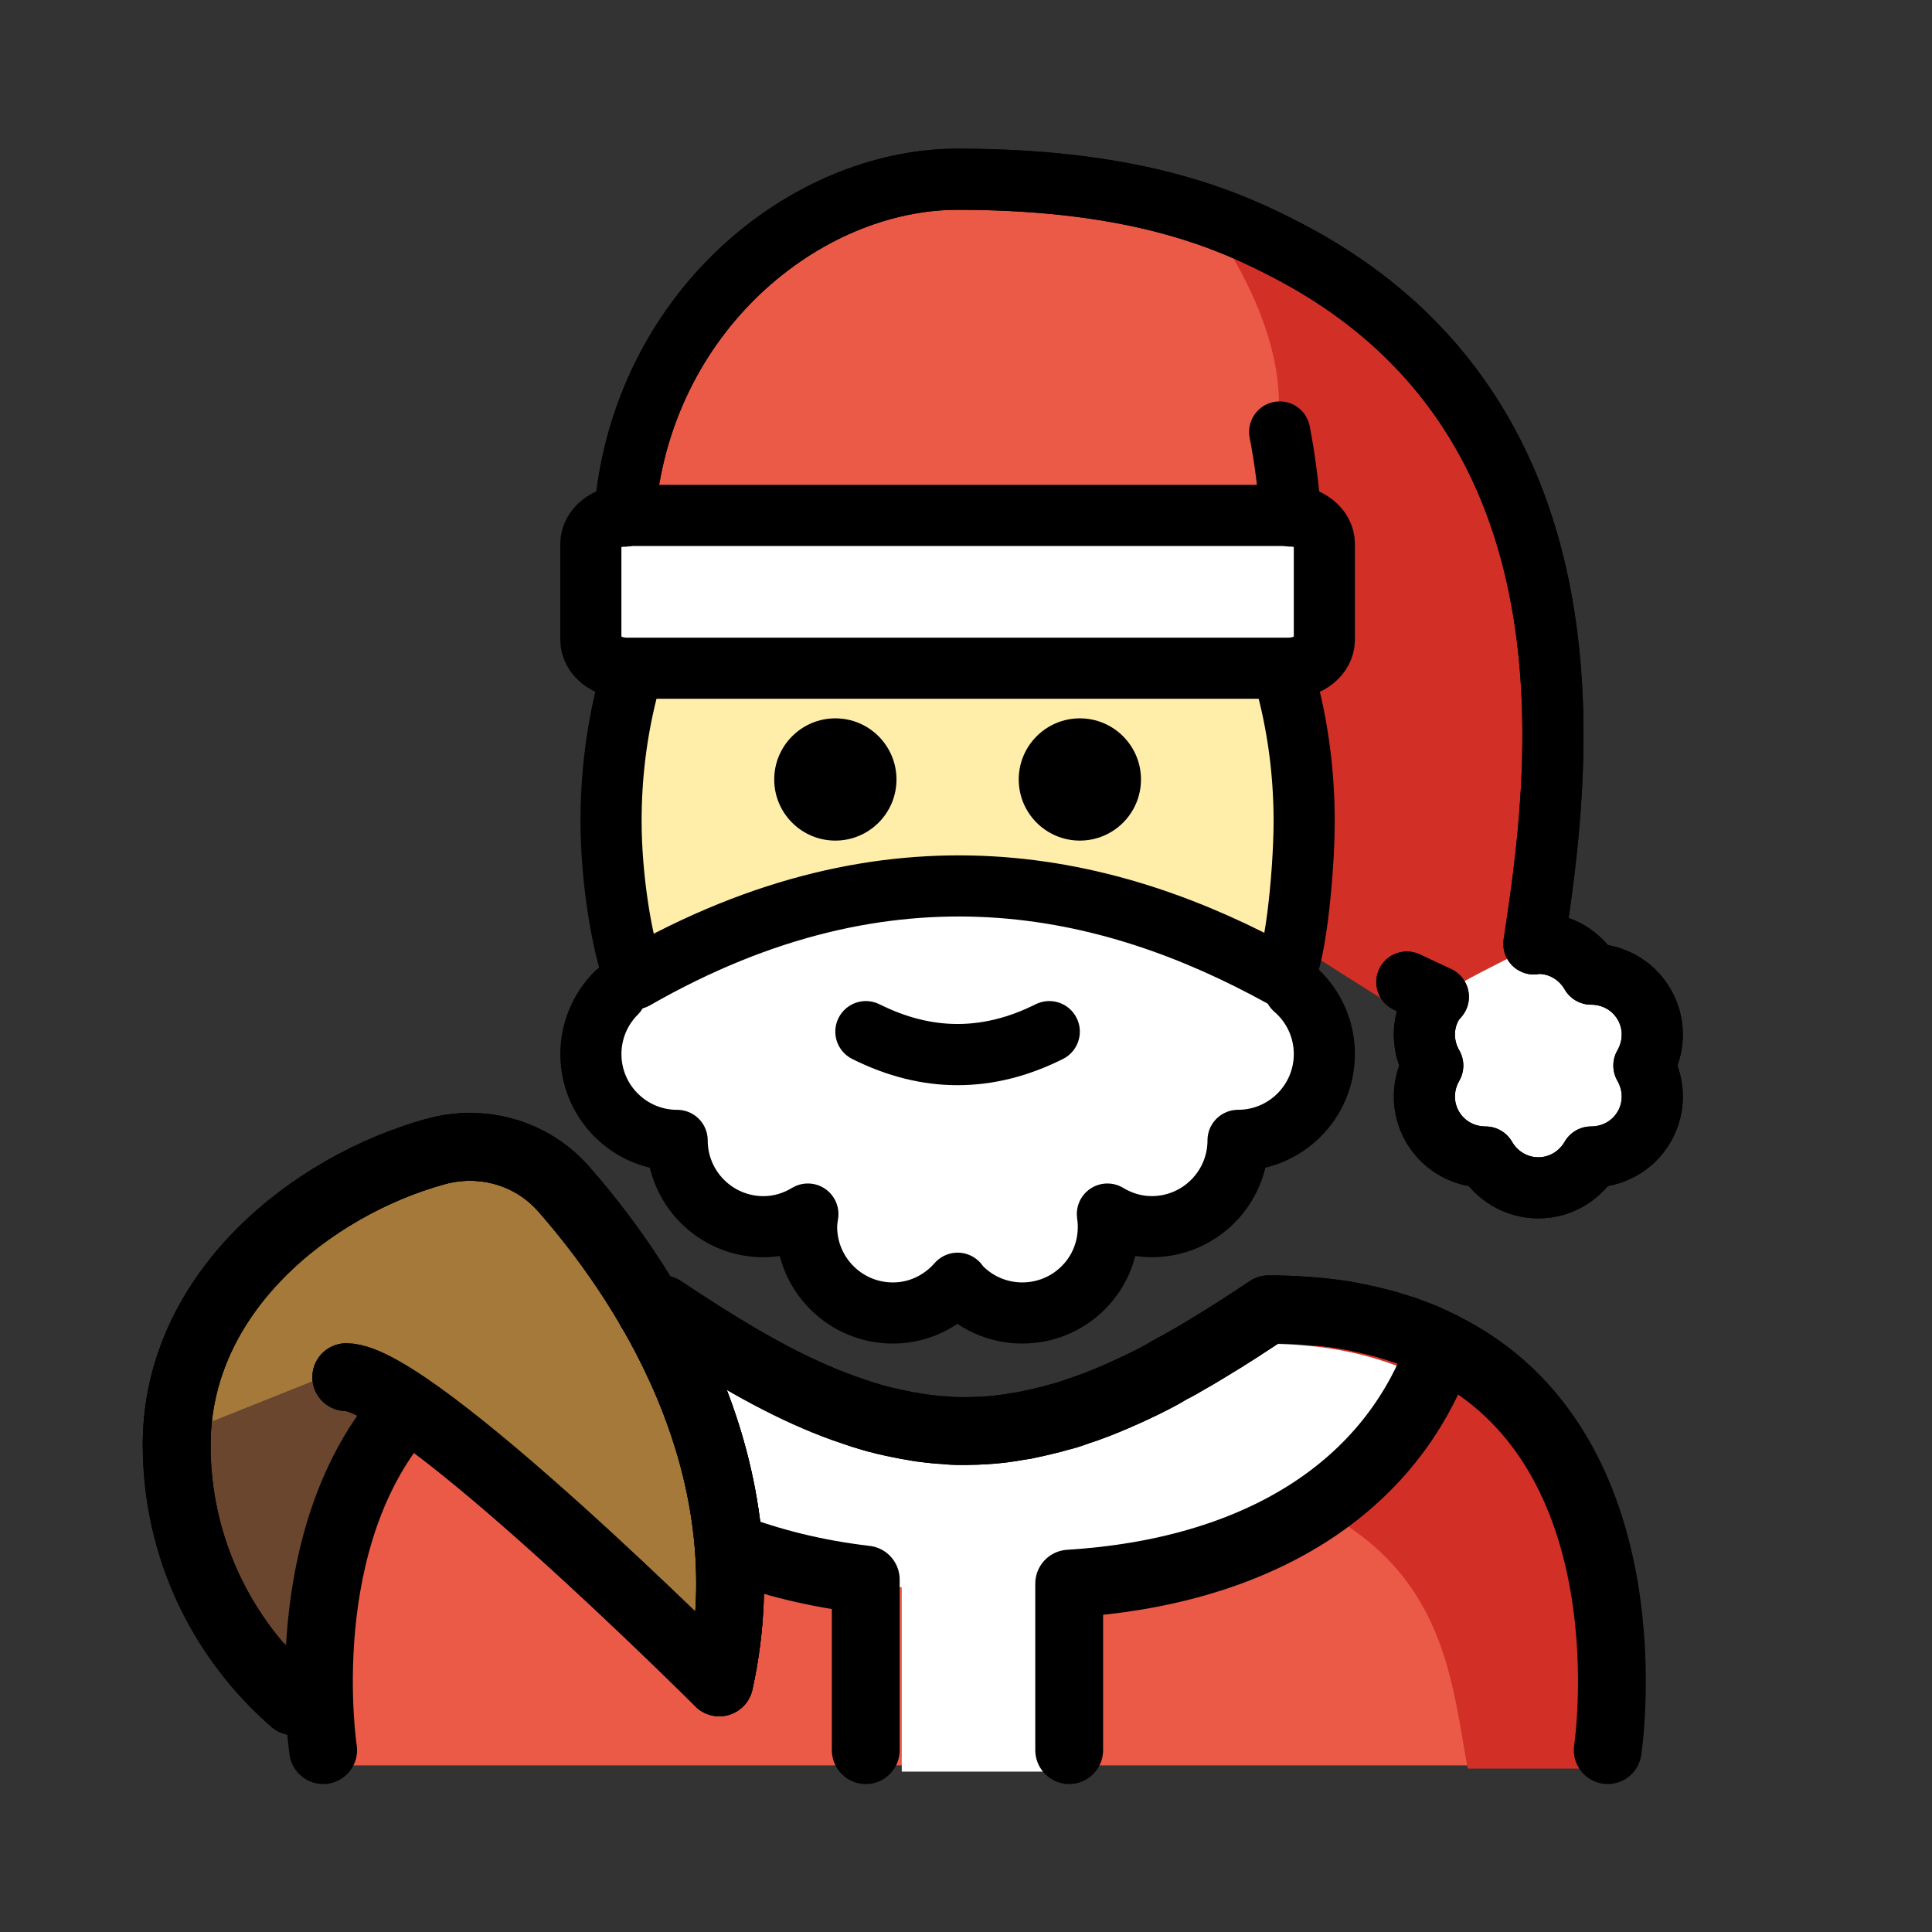 <?xml version="1.0" encoding="UTF-8" standalone="no"?>
<svg
   width="72px"
   height="72px"
   viewBox="0 0 72 72"
   id="emoji"
   version="1.1"
   sodipodi:docname="santa_claus.svg"
   inkscape:version="1.1.1 (3bf5ae0d25, 2021-09-20)"
   xmlns:inkscape="http://www.inkscape.org/namespaces/inkscape"
   xmlns:sodipodi="http://sodipodi.sourceforge.net/DTD/sodipodi-0.dtd"
   xmlns="http://www.w3.org/2000/svg"
   xmlns:svg="http://www.w3.org/2000/svg">
  <rect x="0" y="0" width="72" height="72" fill="#333333" stroke="none"/>
  <defs
     id="defs70" />
  <sodipodi:namedview
     id="namedview68"
     pagecolor="#ffffff"
     bordercolor="#cccccc"
     borderopacity="1"
     inkscape:pageshadow="0"
     inkscape:pageopacity="1"
     inkscape:pagecheckerboard="0"
     showgrid="false"
     inkscape:zoom="8.4263558"
     inkscape:cx="66.102122"
     inkscape:cy="36.255293"
     inkscape:window-width="1920"
     inkscape:window-height="1017"
     inkscape:window-x="-8"
     inkscape:window-y="-8"
     inkscape:window-maximized="1"
     inkscape:current-layer="g935" />
  <g
     id="g935"
     transform="translate(-2.952,-2.3)">
    <g
       id="g1003"
       transform="translate(-0.668,-0.463)">
      <g
         id="color"
         transform="matrix(1.139,0,0,1.139,-1.607,-1.15)">
        <ellipse
           cx="35.921"
           cy="37.3"
           rx="11.314"
           ry="5.657"
           fill="#ffffff"
           id="ellipse2" />
        <path
           fill="#ffffff"
           d="m 46.941,35.785 c 0.6,0.518 0.98,1.284 0.98,2.138 0,1.559 -1.264,2.824 -2.824,2.824 0,1.559 -1.264,2.824 -2.824,2.824 -0.533,0 -1.026,-0.156 -1.451,-0.413 0.126,0.854 -0.13,1.753 -0.787,2.41 -1.103,1.103 -2.89,1.103 -3.993,0 -0.046,-0.046 -0.079,-0.099 -0.12,-0.147 -0.518,0.592 -1.27,0.975 -2.118,0.975 -1.559,0 -2.824,-1.264 -2.824,-2.824 0,-0.142 0.022,-0.278 0.042,-0.414 -0.426,0.258 -0.919,0.414 -1.453,0.414 -1.559,0 -2.824,-1.264 -2.824,-2.824 -0.723,0 -1.445,-0.276 -1.996,-0.827 -1.103,-1.103 -1.103,-2.89 0,-3.993"
           id="path4" />
        <path
           fill="#ea5a47"
           d="M 25.024,20.32 C 25.53,13.676 30.921,9.3 35.921,9.3 c 6,0 9.002,1.39 10.882,2.379 10.493,5.524 8.781,17.345 7.973,22.641 0.05,-0.004 0.095,-0.02 0.146,-0.02 0.742,0 1.382,0.409 1.727,1.008 0.692,-9e-4 1.366,0.349 1.737,0.992 0.371,0.642 0.337,1.401 -0.01,2 0.347,0.599 0.381,1.357 0.01,2 -0.371,0.642 -1.045,0.992 -1.737,0.992 -0.345,0.6 -0.986,1.008 -1.727,1.008 -0.742,0 -1.382,-0.409 -1.727,-1.008 -0.692,9e-4 -1.366,-0.349 -1.737,-0.992 -0.371,-0.642 -0.337,-1.401 0.01,-2 -0.347,-0.599 -0.381,-1.358 -0.01,-2 0.054,-0.094 0.127,-0.168 0.193,-0.249 l -1.031,-0.483 z"
           id="path6" />
        <path
           fill="#d22f27"
           d="M 25.393,20.667 44.921,20.3 c 0,0 4,-3 -1,-10 14,4 11.073,22.8 11.084,22.937 -0.019,-0.026 -0.077,0.085 -0.23,1.083 0.05,-0.004 0.095,-0.02 0.146,-0.02 l -3.464,2 c 0.054,-0.094 0.127,-0.168 0.193,-0.249 l -1.06,0.566 z"
           id="path8" />
        <path
           fill="#d22f27"
           d="m 55.005,33.237 c 0.013,0.017 0.007,0.095 0,0 z"
           id="path10" />
        <path
           fill="#ffffff"
           d="m 50.921,38.3 c 0,2.209 1.791,4 4,4 2.209,0 4,-1.791 4,-4 0,-2.209 -1.791,-4 -4,-4 -2,1 -2,1 -3.296,1.733 -0.444,0.644 -0.704,1.425 -0.704,2.267 z"
           id="path12" />
        <path
           fill="#ffffff"
           d="M 46.743,20.3 H 25.099 c -0.651,0 -1.178,0.417 -1.178,0.932 v 3.135 c 0,0.515 0.527,0.932 1.178,0.932 h 0.296 21.348 c 0.65,0 1.178,-0.417 1.178,-0.932 v -3.135 c 0,-0.515 -0.527,-0.932 -1.178,-0.932 z"
           id="path16" />
      </g>
      <g
         id="hair"
         transform="matrix(1.139,0,0,1.139,-1.607,-1.15)" />
      <g
         id="skin-shadow"
         transform="matrix(1.139,0,0,1.139,-1.607,-1.15)" />
      <g
         id="g898"
         transform="matrix(1.139,0,0,1.139,-1.607,-1.15)">
        <g
           id="skin"
           style="fill:#ffeeaa">
          <path
             fill="#FCEA2B"
             d="m 46.54,25.321 c 0.465,1.549 0.72,3.227 0.72,4.979 0,1.789 -0.339,5 -0.749,5.077 C 40.921,32.3 33.795,30.625 25.358,35.462 24.921,34.3 24.582,32.121 24.582,30.3 c 0,-1.476 0.18,-2.899 0.515,-4.236"
             id="path28"
             style="fill:#ffeeaa" />
        </g>
        <path
           fill="none"
           stroke="#000000"
           stroke-linecap="round"
           stroke-linejoin="round"
           stroke-miterlimit="10"
           stroke-width="2"
           d="m 46.941,35.785 c 0.6,0.518 0.98,1.284 0.98,2.138 0,1.559 -1.264,2.824 -2.824,2.824 0,1.559 -1.264,2.824 -2.824,2.824 -0.533,0 -1.026,-0.156 -1.451,-0.413 0.126,0.854 -0.13,1.753 -0.787,2.41 -1.103,1.103 -2.89,1.103 -3.993,0 -0.046,-0.046 -0.079,-0.099 -0.12,-0.147 -0.518,0.592 -1.27,0.975 -2.118,0.975 -1.559,0 -2.824,-1.264 -2.824,-2.824 0,-0.142 0.022,-0.278 0.042,-0.414 -0.426,0.258 -0.919,0.414 -1.453,0.414 -1.559,0 -2.824,-1.264 -2.824,-2.824 -0.723,0 -1.445,-0.276 -1.996,-0.827 -1.103,-1.103 -1.103,-2.89 0,-3.993"
           id="path32" />
        <path
           fill="none"
           stroke="#000000"
           stroke-linecap="round"
           stroke-linejoin="round"
           stroke-miterlimit="10"
           stroke-width="2"
           d="m 46.54,25.321 c 0.465,1.549 0.72,3.227 0.72,4.979 0,1.789 -0.339,5 -0.749,5.077 C 40.921,32.3 33.795,30.625 25.358,35.462 24.921,34.3 24.582,32.121 24.582,30.3 c 0,-1.476 0.18,-2.899 0.515,-4.236"
           id="path36" />
        <path
           d="m 29.921,28.939 c 0,1.105 0.896,2 2,2 1.103,0 2,-0.895 2,-2 0,-1.103 -0.896,-2 -2,-2 -1.103,0 -2,0.896 -2,2"
           id="path38" />
        <path
           d="m 37.921,28.939 c 0,1.105 0.896,2 2,2 1.103,0 2,-0.895 2,-2 0,-1.103 -0.896,-2 -2,-2 -1.103,0 -2,0.896 -2,2"
           id="path40" />
        <path
           d="m 35.921,38.942 c 1.152,0 2.304,-0.286 3.447,-0.858 0.494,-0.247 0.694,-0.848 0.447,-1.342 -0.247,-0.494 -0.846,-0.694 -1.342,-0.447 -1.718,0.859 -3.388,0.859 -5.106,0 -0.495,-0.247 -1.095,-0.046 -1.342,0.447 -0.247,0.494 -0.047,1.095 0.447,1.342 1.144,0.572 2.295,0.858 3.447,0.858 z"
           id="path42" />
        <path
           fill="none"
           stroke="#000000"
           stroke-linecap="round"
           stroke-linejoin="round"
           stroke-miterlimit="10"
           stroke-width="2"
           d="m 46.818,20.32 c -0.074,-0.967 -0.19,-1.886 -0.359,-2.751"
           id="path44" />
        <path
           fill="none"
           stroke="#000000"
           stroke-linecap="round"
           stroke-linejoin="round"
           stroke-miterlimit="10"
           stroke-width="2"
           d="M 46.743,20.3 H 25.099 c -0.651,0 -1.178,0.417 -1.178,0.932 v 3.135 c 0,0.515 0.527,0.932 1.178,0.932 h 0.296 21.348 c 0.65,0 1.178,-0.417 1.178,-0.932 v -3.135 c 0,-0.515 -0.527,-0.932 -1.178,-0.932 z"
           id="path46" />
        <path
           fill="none"
           stroke="#000000"
           stroke-linecap="round"
           stroke-linejoin="round"
           stroke-miterlimit="10"
           stroke-width="2"
           d="M 42.921,11.3"
           id="path48" />
        <path
           fill="none"
           stroke="#000000"
           stroke-linecap="round"
           stroke-linejoin="round"
           stroke-miterlimit="10"
           stroke-width="2"
           d="M 25.024,20.32 C 25.53,13.676 30.921,9.3 35.921,9.3 c 6,0 9.002,1.39 10.882,2.379 10.493,5.524 8.781,17.345 7.973,22.641 0.05,-0.004 0.095,-0.02 0.146,-0.02 0.742,0 1.382,0.409 1.727,1.008 0.692,-9e-4 1.366,0.349 1.737,0.992 0.371,0.642 0.337,1.401 -0.01,2 0.347,0.599 0.381,1.357 0.01,2 -0.371,0.642 -1.045,0.992 -1.737,0.992 -0.345,0.6 -0.986,1.008 -1.727,1.008 -0.742,0 -1.382,-0.409 -1.727,-1.008 -0.692,9e-4 -1.366,-0.349 -1.737,-0.992 -0.371,-0.642 -0.337,-1.401 0.01,-2 -0.347,-0.599 -0.381,-1.358 -0.01,-2 0.054,-0.094 0.127,-0.168 0.193,-0.249 l -1.031,-0.483"
           id="path50" />
        <path
           fill="none"
           stroke="#000000"
           stroke-linecap="round"
           stroke-linejoin="round"
           stroke-miterlimit="10"
           stroke-width="2"
           d="M 25.024,20.32 C 25.53,13.676 30.921,9.3 35.921,9.3 c 6,0 9.002,1.39 10.882,2.379 10.493,5.524 8.781,17.345 7.973,22.641 0.05,-0.004 0.095,-0.02 0.146,-0.02 0.742,0 1.382,0.409 1.727,1.008 0.692,-9e-4 1.366,0.349 1.737,0.992 0.371,0.642 0.337,1.401 -0.01,2 0.347,0.599 0.381,1.357 0.01,2 -0.371,0.642 -1.045,0.992 -1.737,0.992 -0.345,0.6 -0.986,1.008 -1.727,1.008 -0.742,0 -1.382,-0.409 -1.727,-1.008 -0.692,9e-4 -1.366,-0.349 -1.737,-0.992 -0.371,-0.642 -0.337,-1.401 0.01,-2 -0.347,-0.599 -0.381,-1.358 -0.01,-2 0.054,-0.094 0.127,-0.168 0.193,-0.249 l -1.031,-0.483"
           id="path54" />
      </g>
      <g
         id="g964"
         transform="translate(-2.664,-1.543)">
        <path
           fill="#6a462f"
           d="M 16.054,58.56 C 13.938,56.726 12.6,54.019 12.6,51 c 0,-4.503 3.989,-7.646 7.63,-8.653 1.374,-0.38 2.839,0.032 3.78,1.103 C 26.208,45.95 30.057,51.445 28.6,58"
           id="path14"
           transform="matrix(1.139,0,0,1.139,-1.607,-1.15)" />
        <path
           fill="#ea5a47"
           d="m 56.549,62.552 c 0,0 2.066,-13.796 -10.328,-13.796 -3.297,2.112 -6.121,3.571 -9.295,3.565 h 0.129 c -3.174,0.006 -5.999,-1.453 -9.295,-3.565 -12.394,0 -10.328,13.796 -10.328,13.796"
           id="path18"
           style="stroke-width:1.012"
           transform="matrix(1.139,0,0,1.139,-1.607,-1.15)" />
        <path
           fill="#d22f27"
           d="m 50.066,48.757 c -3.17,2.113 -4.875,3 -8.938,3.589 13.062,0.411 13.062,6.311 13.825,10.311 4.238,0 5.113,0 5.113,0 0,0 2,-13.9 -10,-13.9 z"
           id="path20"
           transform="matrix(1.139,0,0,1.139,-1.607,-1.15)" />
        <path
           fill="#ffffff"
           d="m 42.434,62.757 v -5.91 c 5.508,-0.346 9.519,-2.794 10.974,-7.026 -1.329,-0.659 -2.995,-1.065 -5.099,-1.065 -3.17,2.113 -5.889,3.575 -8.938,3.589 -3.048,-0.014 -5.768,-1.475 -8.938,-3.589 -2.047,0 -3.679,0.385 -4.991,1.012 2.472,4.121 6.142,6.365 10.991,6.959 v 6.029"
           id="path22"
           transform="matrix(1.139,0,0,1.139,-1.607,-1.15)" />
        <path
           fill="#a57939"
           d="m 13.627,51.393 c 0,-4.704 4.167,-7.988 7.971,-9.04 1.435,-0.397 2.966,0.033 3.949,1.152 2.296,2.613 6.317,8.353 4.795,15.201 0,0 -9.402,-9.402 -11.492,-9.402"
           id="path24"
           style="stroke-width:1.045"
           transform="matrix(1.139,0,0,1.139,-1.607,-1.15)" />
        <g
           id="g944"
           transform="matrix(1.11,0,0,1.11,-1.272,-5.018)">
          <path
             fill="none"
             stroke="#000000"
             stroke-linecap="round"
             stroke-linejoin="round"
             stroke-miterlimit="10"
             stroke-width="2.277"
             d="m 16.671,65.522 c -2.409,-2.088 -3.932,-5.169 -3.932,-8.607 0,-5.127 4.541,-8.705 8.687,-9.852 1.564,-0.433 3.233,0.036 4.304,1.255 2.503,2.848 6.884,9.103 5.226,16.566"
             id="path34" />
          <path
             fill="none"
             stroke="#000000"
             stroke-linecap="round"
             stroke-linejoin="round"
             stroke-miterlimit="10"
             stroke-width="2.277"
             d="m 16.671,65.522 c -2.409,-2.088 -3.932,-5.169 -3.932,-8.607 0,-5.127 4.541,-8.705 8.687,-9.852 1.564,-0.433 3.233,0.036 4.304,1.255 2.503,2.848 6.884,9.103 5.226,16.566 0,0 -10.247,-10.247 -12.524,-10.247"
             id="path52" />
          <path
             fill="none"
             stroke="#000000"
             stroke-linecap="round"
             stroke-linejoin="round"
             stroke-miterlimit="10"
             stroke-width="2.277"
             d="m 17.657,67.159 c 0,0 -1.104,-7.173 2.835,-11.533"
             id="path56" />
          <path
             fill="none"
             stroke="#000000"
             stroke-linecap="round"
             stroke-linejoin="round"
             stroke-miterlimit="10"
             stroke-width="2.277"
             d="m 60.784,67.159 c 0,0 1.548,-10.076 -5.579,-13.583 -0.194,-0.091 -0.387,-0.182 -0.581,-0.273 -0.205,-0.08 -0.41,-0.159 -0.626,-0.239 -0.216,-0.068 -0.433,-0.137 -0.66,-0.205 -0.455,-0.125 -0.934,-0.228 -1.435,-0.319 -0.774,-0.114 -1.605,-0.182 -2.505,-0.182 -0.683,0.455 -1.343,0.888 -1.992,1.275 -0.228,0.137 -0.444,0.273 -0.672,0.398 -0.205,0.114 -0.41,0.228 -0.615,0.342 -0.205,0.125 -0.41,0.239 -0.615,0.342 -0.421,0.216 -0.843,0.41 -1.264,0.592 -0.421,0.182 -0.831,0.342 -1.252,0.478 -0.205,0.068 -0.41,0.137 -0.626,0.194 -0.159,0.046 -0.319,0.091 -0.478,0.125 -0.228,0.057 -0.444,0.102 -0.66,0.148 -0.068,0.011 -0.148,0.023 -0.216,0.034 -0.364,0.068 -0.74,0.114 -1.116,0.137 -0.216,0.011 -0.444,0.023 -0.672,0.023 -0.057,0 -0.102,0 -0.159,0 -0.205,0 -0.398,-0.011 -0.603,-0.034 -0.137,0 -0.273,-0.023 -0.41,-0.034 -0.205,-0.023 -0.41,-0.046 -0.615,-0.091 -0.102,-0.011 -0.216,-0.034 -0.319,-0.057 -0.205,-0.034 -0.398,-0.08 -0.603,-0.125 -0.034,-0.011 -0.08,-0.023 -0.114,-0.034 -0.114,-0.023 -0.228,-0.057 -0.342,-0.091 -0.205,-0.057 -0.41,-0.125 -0.603,-0.194 -0.421,-0.137 -0.831,-0.296 -1.252,-0.478 -1.674,-0.717 -3.347,-1.742 -5.157,-2.949 -0.137,0 -0.273,0 -0.398,0.011"
             id="path58" />
          <path
             fill="none"
             stroke="#000000"
             stroke-linecap="round"
             stroke-linejoin="round"
             stroke-miterlimit="10"
             stroke-width="2.277"
             d="m 31.274,60.317 c 1.412,0.546 2.949,0.922 4.6,1.116 v 5.727"
             id="path60" />
          <path
             fill="none"
             stroke="#000000"
             stroke-linecap="round"
             stroke-linejoin="round"
             stroke-miterlimit="10"
             stroke-width="2.277"
             d="m 42.704,67.159 v -5.59 c 6.273,-0.387 10.839,-3.176 12.501,-7.992 -0.194,-0.091 -0.387,-0.182 -0.581,-0.273 -0.205,-0.08 -0.41,-0.159 -0.626,-0.239 -0.216,-0.068 -0.433,-0.137 -0.66,-0.205 -0.455,-0.125 -0.934,-0.228 -1.435,-0.319 -0.774,-0.114 -1.605,-0.182 -2.505,-0.182 -0.683,0.455 -1.343,0.888 -1.992,1.275 -0.228,0.137 -0.444,0.273 -0.672,0.398 -0.205,0.125 -0.41,0.25 -0.615,0.342 -0.205,0.125 -0.41,0.239 -0.615,0.342 -0.421,0.216 -0.843,0.41 -1.264,0.592 -0.421,0.182 -0.831,0.342 -1.252,0.478 -0.205,0.08 -0.41,0.148 -0.626,0.194 -0.159,0.046 -0.319,0.091 -0.478,0.125 -0.228,0.057 -0.444,0.102 -0.66,0.148 -0.068,0.011 -0.148,0.023 -0.216,0.034 -0.364,0.068 -0.74,0.114 -1.116,0.137 -0.216,0.011 -0.444,0.023 -0.672,0.023 -0.057,0 -0.102,0 -0.159,0 -0.205,0 -0.398,-0.011 -0.603,-0.034 -0.137,0 -0.273,-0.023 -0.41,-0.034 -0.205,-0.023 -0.41,-0.046 -0.615,-0.091 -0.102,-0.011 -0.216,-0.034 -0.319,-0.057 -0.239,-0.046 -0.478,-0.102 -0.717,-0.159 -0.114,-0.023 -0.228,-0.057 -0.342,-0.091 -0.205,-0.057 -0.41,-0.125 -0.603,-0.194 -0.421,-0.137 -0.831,-0.296 -1.252,-0.478 -1.674,-0.717 -3.347,-1.742 -5.157,-2.949 -0.137,0 -0.273,0 -0.398,0.011"
             id="path62" />
          <path
             fill="none"
             stroke="#000000"
             stroke-linecap="round"
             stroke-linejoin="round"
             stroke-miterlimit="10"
             stroke-width="2.277"
             d="m 12.739,56.915 c 0,-5.127 4.541,-8.705 8.687,-9.852 1.564,-0.433 3.233,0.036 4.304,1.255 2.503,2.848 6.884,9.103 5.226,16.566 0,0 -10.247,-10.247 -12.524,-10.247"
             id="path64" />
        </g>
      </g>
    </g>
  </g>
</svg>
